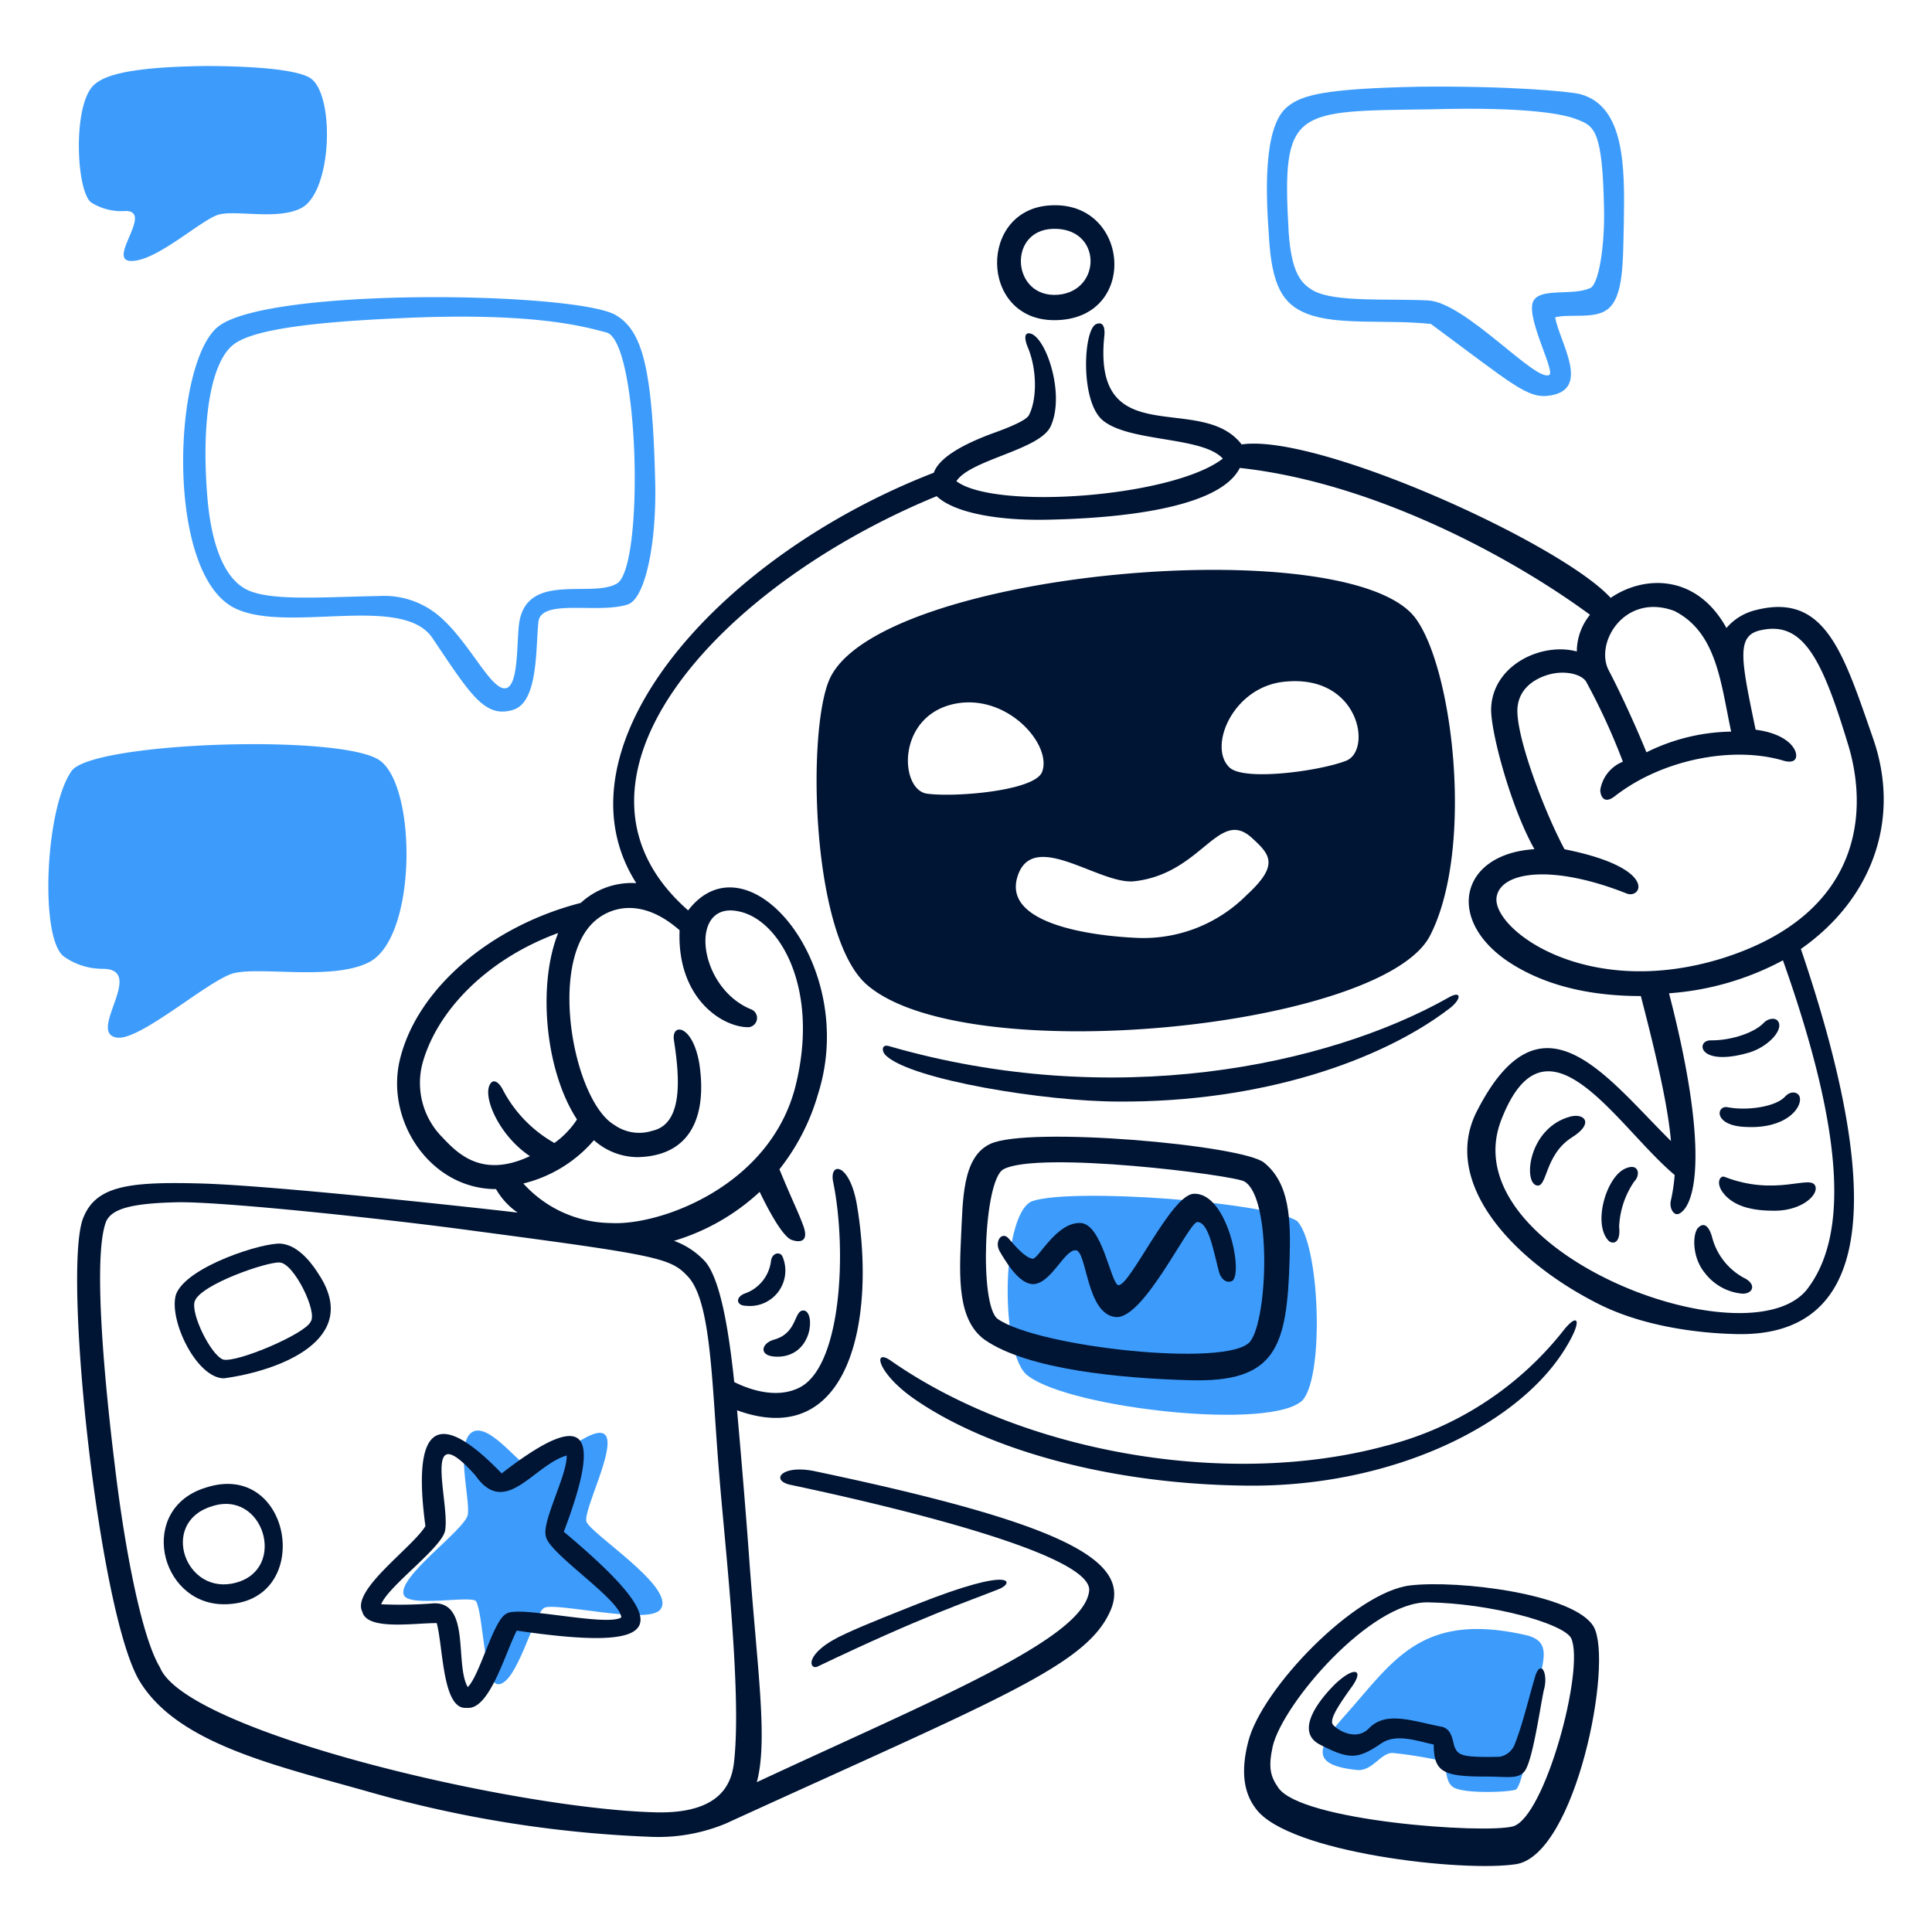 <svg xmlns="http://www.w3.org/2000/svg" viewBox="0 0 400 400" id="Bots--Streamline-Manila.svg" height="400" width="400"><desc>Bots Streamline Illustration: https://streamlinehq.com</desc><g><path d="M26.098 43.68c5.844 0.132 -4.678 10.914 1.558 10.33 5.262 -0.4 14 -8.472 17.542 -9.552 3.482 -1.062 12.28 1.17 17.152 -1.364 6.432 -3.314 7.016 -23.39 1.95 -26.894 -2.924 -1.948 -13.06 -2.534 -21.83 -2.534 -15 0.2 -20.66 1.754 -23 3.9 -4.484 4.092 -3.702 22.024 -0.584 24.362a11.812 11.812 0 0 0 7.212 1.752Z" fill="#3d9cfb" stroke-width="1"></path><path d="M78.722 157.506C71.12 151.854 18.886 153.6 14.8 159.65c-5.458 7.8 -6.626 34.694 -1.558 38.4a13.826 13.826 0 0 0 8 2.534c9.162 0 -3.314 13.254 2.924 14.23 4.678 0.778 18.516 -11.5 23.974 -13.254 5.458 -1.56 20.66 1.558 28.262 -2.34 9.922 -5.07 9.922 -36.062 2.32 -41.714Z" fill="#3d9cfb" stroke-width="1"></path><path d="M47.926 125.54c10.308 6.042 35.046 -2.8 41.518 6.432 7.99 11.89 10.914 16.764 16.76 15 5.264 -1.56 4.678 -12.67 5.264 -18.128 0.4 -5.068 12.438 -1.666 18.516 -3.702 3.682 -1.236 6.042 -13.06 5.652 -25.924 -0.584 -23.39 -2.728 -30.99 -8.382 -34.11 -9.16 -4.676 -70.876 -5.63 -81.86 2.34 -9.466 6.878 -11.306 49.908 2.532 58.092Zm0.4 -54.184c3.898 -3.118 16.372 -4.678 34.108 -5.458 28.066 -1.364 38.6 1.756 43.074 2.924 6.822 1.56 8 48.922 2.146 52.04 -5.264 2.924 -18.106 -2.296 -20.076 7.6 -0.702 3.524 0 13.644 -2.924 14.034 -3.118 0.4 -7.6 -9.94 -14.034 -15.2a17.556 17.556 0 0 0 -12.092 -3.896c-12.084 0.2 -23.2 1.168 -27.872 -1.56 -4.092 -2.34 -7.016 -8.772 -7.8 -19.882 -1.166 -15.594 0.978 -27.094 5.462 -30.602Z" fill="#3d9cfb" stroke-width="1"></path><path d="M327.232 19.51c-2.144 -0.584 -14.814 -1.754 -33.33 -1.56 -19.88 0.4 -24.364 1.754 -27.288 4.094 -5.262 4.094 -4.482 18.712 -3.896 26.898 0.584 10.33 2.924 14.034 7.8 15.982 6.432 2.534 16.372 1.17 25.728 2.144 17.152 12.67 20.076 15.6 24.752 14.814 8.382 -1.364 1.95 -10.916 0.976 -16.178 2.924 -0.78 7.99 0.4 10.72 -1.56C336.2 61.612 336 54.4 336.2 46.018c0.2 -11.5 0.2 -23.974 -8.968 -26.508Zm1.95 40.152c-3.51 1.558 -9.746 0 -11.5 2.338 -2.34 2.73 4.288 14.618 3.118 15.6 -2.73 1.754 -17.348 -15 -25.144 -15.4 -8.38 -0.4 -19.1 0.4 -23.584 -1.95 -2.922 -1.558 -4.676 -4.092 -5.262 -12.084 -1.522 -25.894 1.126 -25.128 29.432 -25.534 21.05 -0.584 28.066 1.17 30.4 2.146 3.508 1.364 5.164 2.33 5.458 18.71 0.144 7.79 -1.164 15.588 -2.918 16.174Z" fill="#3d9cfb" stroke-width="1"></path><path d="M121.4 315c-0.586 -2.534 6.238 -15.4 3.898 -17.93s-12.668 7.212 -14.618 7.4c-2.144 0.2 -9.16 -10.136 -12.864 -8s-0.4 14.034 -0.974 17.152 -14.618 12.864 -13.254 16.568c0.974 2.728 14.228 0 15 1.364 1.558 3.118 1.558 16.958 4.482 17.152 3.9 0.2 7.4 -14.424 9.552 -15.788s22.024 3.704 24.168 0.2c3.134 -4.482 -14.602 -15.59 -15.39 -18.118Z" fill="#3d9cfb" stroke-width="1"></path><path d="M316.122 338.576c-22.024 -5.066 -27.678 5.458 -37.812 16.764 -6.238 7.016 -6.432 10.134 2.534 11.108 3.312 0.4 5.066 -3.702 7.6 -3.508a93.494 93.494 0 0 1 9.746 1.56c1.754 0.584 0.586 4.482 2.924 5.652s10.526 0.974 12.67 0.39c1.558 -0.586 4.286 -16.372 5.456 -25.144 0.78 -3.702 0.586 -5.846 -3.118 -6.822Z" fill="#3d9cfb" stroke-width="1"></path><path d="M213.6 248.724c-6.432 2.924 -6.626 32.55 -0.584 36.252 8.966 6.628 50.48 11.304 56.718 4.874 4.482 -5.264 3.508 -32.16 -1.17 -37.032 -5.652 -3.9 -46.778 -7.018 -54.964 -4.094Z" fill="#3d9cfb" stroke-width="1"></path><path d="M387.85 153.024c-6.238 -17.932 -9.942 -30.4 -24.364 -26.704a11.484 11.484 0 0 0 -6.042 3.704c-6.238 -11.304 -17.154 -10.914 -23.974 -6.238 -10.33 -11.304 -60.618 -34.108 -76.4 -31.77 -8.382 -10.914 -30.8 1.95 -28.458 -22.22 0.2 -1.558 0 -3.312 -1.56 -2.728 -2.728 0.78 -3.508 15.788 1.17 19.88 5.458 4.678 20.66 3.314 24.948 8 -10.33 8 -47.168 10.72 -55.158 4.678 2.922 -4.484 17.15 -6.432 19.49 -11.304 3.118 -6.628 -0.974 -18.712 -4.288 -19.296 -1.364 -0.2 -0.974 1.558 -0.4 2.924 1.95 4.676 1.874 10.872 0.2 14.032 -0.614 1.154 -4.678 2.728 -7.4 3.704 -7.4 2.728 -11.306 5.456 -12.28 8.186C148.11 115.4 114 154.972 131.738 182.844a15.576 15.576 0 0 0 -11.5 4.094c-18.906 4.872 -33.914 17.93 -37.422 32.354 -3.12 12.67 6.236 26.898 19.88 26.898a14.818 14.818 0 0 0 4.484 4.872c-3.118 -0.4 -50.092 -5.652 -65.88 -6.042 -15 -0.4 -21.636 0.586 -24.168 7.4 -4.094 11.5 3.312 81.278 11.694 95.506 7.8 13.058 28.068 17.542 47.364 23a246.106 246.106 0 0 0 58.276 9.356 36.434 36.434 0 0 0 15.788 -2.73c57.108 -26.116 74.846 -32.744 79.718 -44.244 4.288 -10.33 -10.136 -17.932 -61 -28.652 -7.018 -1.558 -9.552 1.754 -5.458 2.73 21.246 4.482 62.956 14.422 61.98 22.024 -1.168 9.94 -31.574 22.22 -68.8 39.566 2.34 -8.77 0.076 -23.418 -1.558 -46 -0.6 -8.4 -1.56 -20.076 -2.534 -30.99 23.214 8.44 28.932 -18.6 24.752 -42.882 -1.558 -8.38 -5.652 -8.574 -4.872 -4.482 2.924 14.23 1.754 38.4 -7.016 42.686 -5.068 2.534 -11.11 0 -13.45 -1.17 -1.17 -11.11 -2.864 -20.902 -5.848 -24.754a16.136 16.136 0 0 0 -6.626 -4.482 44.874 44.874 0 0 0 17.738 -10.136c2.534 5.262 5.056 9.386 6.626 9.94 1.744 0.618 3.704 0.4 2.338 -3.118 -1.168 -3.118 -2.144 -4.872 -4.872 -11.5a45.078 45.078 0 0 0 8 -15.6c8.492 -26.73 -14.62 -53.99 -26.898 -38 -30.212 -26.508 5.458 -66.854 51.456 -85.76 3.704 3.508 12.864 5.068 22.8 4.874 10.136 -0.2 35.278 -1.366 39.956 -10.72 27.094 2.924 55.55 17.93 72.508 30.4a12.106 12.106 0 0 0 -2.73 7.6c-7.212 -1.95 -17.346 2.728 -17.736 11.696 -0.2 4.678 4.094 20.66 8.966 29.236 -15.4 0.974 -18.518 14.618 -5.264 23.388 5.652 3.704 14.23 7.018 27.288 7.018 3.704 14.228 5.652 23.388 6.238 30.016 -13.45 -13.254 -26.898 -32.55 -40.346 -5.848 -7.018 14.424 7.212 30.21 24.558 39.176 9.55 5.068 21.44 6.434 28.846 6.628 28.458 0.974 31.576 -27.482 13.838 -79.718 14.998 -10.512 20.65 -27.074 14.998 -43.45ZM91.586 235.47a15.974 15.974 0 0 1 -4.092 -15.4c3.118 -11.11 13.644 -21.634 28.066 -26.898 -4.288 10.72 -2.728 28.458 3.898 38.6a18.238 18.238 0 0 1 -4.678 4.874 27.032 27.032 0 0 1 -10.718 -11.11c-0.586 -1.17 -1.756 -2.34 -2.534 -1.17 -1.754 2.534 1.752 10.72 8.186 15 -9.94 4.68 -15.008 -0.584 -18.128 -3.896Zm50.678 28.652c5.066 5.068 5.066 22.22 6.626 40.93 1.17 14.812 4.678 44.83 3.118 59.448 -0.4 3.898 -1.948 11.11 -16.372 10.72 -29.626 -0.78 -97.26 -16.762 -102.522 -30.016 -3.898 -6.432 -7.4 -25.34 -9.356 -41.906 -1.948 -15.788 -4.678 -43.27 -1.754 -50.482 1.17 -2.338 4.486 -3.678 14.618 -3.898 8.972 -0.2 42.296 3.314 61 5.848 38.208 5.068 41.132 5.652 44.642 9.356Zm-1.56 -71.522c-0.586 14.032 8.772 20.076 14.228 20.076a1.92 1.92 0 0 0 0.586 -3.704c-11.112 -4.482 -13.06 -22.6 -2.534 -20.27 8.576 1.754 16.76 16.176 11.694 36.254 -5.264 20.66 -28.066 28.844 -38.2 28.26a24.766 24.766 0 0 1 -18.126 -8.186 28 28 0 0 0 14.618 -8.966 13.68 13.68 0 0 0 8.966 3.51c11.308 -0.2 14.422 -8.772 12.862 -19.296 -1.364 -8.188 -5.846 -8.576 -5.262 -4.874 1.17 7.6 1.98 17.282 -4.482 18.712a8.902 8.902 0 0 1 -7.8 -1.17c-8.38 -4.872 -13.78 -32.886 -4.482 -41.906 3.266 -3.178 9.94 -5.468 17.932 1.56Zm206.02 -66.074c8.77 4.482 9.55 15 11.694 24.948a40.628 40.628 0 0 0 -17.542 4.288c-1.56 -3.898 -4.958 -11.556 -7.8 -16.958 -3 -5.724 3.324 -16.188 13.648 -12.288Zm-36.838 59.046c0.974 -5.066 11.382 -6.732 26.896 -0.584 3.098 1.226 6.628 -5.262 -12.864 -9.16 -4.092 -7.6 -10.134 -23.4 -9.744 -29.236 0.4 -5.068 5.262 -6.628 6.82 -7.018 3.12 -0.78 6.434 0 7.4 1.56A132.514 132.514 0 0 1 336 157.7a7.586 7.586 0 0 0 -4.678 5.848c0 0.976 0.586 3.118 2.924 1.364 9.942 -7.8 24.754 -10.524 35.084 -7.4 1.364 0.39 2.73 0.2 2.534 -1.364s-2.338 -4.288 -8.38 -5.068c-3.12 -15 -4.094 -19.686 1.364 -20.66 8.576 -1.754 12.474 6.238 17.736 23.584 4.288 13.838 3.118 35.278 -26.118 44.44 -28.454 8.756 -47.944 -6.444 -46.58 -12.872Zm64.32 81.278c-12.086 15.6 -74.066 -7.8 -63.346 -35.084 9.356 -23.974 23.974 1.56 35.864 11.5a38.152 38.152 0 0 1 -0.78 5.264c-0.4 1.558 0.6 3.338 1.754 2.728 3.55 -1.872 6.042 -14.034 -2.144 -45.61a58.632 58.632 0 0 0 23.584 -6.822c13.062 36.838 13.262 57.304 5.062 68.024Z" fill="#001434" stroke-width="1"></path><path d="M161.364 280.884c7.016 -0.39 7.4 -9.356 5.068 -9.552 -2.144 -0.2 -1.17 4.678 -6.238 6.044 -2.728 0.778 -3.312 3.702 1.17 3.508Z" fill="#001434" stroke-width="1"></path><path d="M247.124 247.164c-4.678 0.2 -13.254 19.296 -15.6 18.906 -1.56 -0.39 -3.314 -12.668 -7.8 -12.864 -5.068 -0.2 -8.768 7.578 -9.942 7.4 -1.554 -0.226 -3.508 -2.534 -4.872 -4.092 -1.364 -1.754 -3.118 0.4 -1.948 2.534 2.924 5.068 5.066 6.822 7.016 6.822 3.704 -0.2 6.432 -7.212 8.77 -7.016s2.144 13.448 8.382 13.836c5.846 0.2 15 -19.684 16.762 -19.684 2.338 0 3.314 5.848 4.484 10.33 0.39 1.364 1.364 2.338 2.532 1.948 2.742 -0.578 -0.572 -18.51 -7.784 -18.12Z" fill="#001434" stroke-width="1"></path><path d="M205.024 236.834c-5.848 2.73 -5.652 11.696 -6.042 19.102 -0.39 8.38 -0.78 17.346 4.872 21.438 8.966 6.238 28.458 8 42.296 8.382 18.126 0.586 20.32 -6.828 20.854 -25.144 0.24 -8.2 0 -15.6 -5.262 -19.88 -4.482 -3.702 -48.922 -7.602 -56.718 -3.898Zm53.8 40.932c-4.484 5.456 -43.856 1.168 -52.238 -4.678 -3.896 -2.73 -2.922 -28.848 1.17 -31 7.212 -3.898 47.558 1.17 49.898 2.534 5.648 3.322 4.868 28.466 1.166 33.144Z" fill="#001434" stroke-width="1"></path><path d="M218.278 66.288c17.542 0 15.788 -24.558 -0.584 -23.778 -15.204 0.584 -15.008 23.778 0.584 23.778Zm-0.39 -18.906c10.33 -0.4 10.33 12.864 1.17 13.644 -9.552 0.774 -10.526 -13.254 -1.17 -13.644Z" fill="#001434" stroke-width="1"></path><path d="M317.876 346.958c-1.558 5.262 -2.534 9.744 -4.288 14.228a4.104 4.104 0 0 1 -3.118 2.534c-8.186 0.2 -8.576 -0.4 -9.356 -2.144 -0.39 -1.364 -0.584 -3.704 -2.728 -4.092 -6.042 -1.17 -11.5 -3.314 -15 0.388 -2.728 2.73 -6.628 0.2 -7.4 -0.778s0.778 -3.51 3.702 -7.6c2.924 -3.898 0.78 -4.678 -3.312 -0.78 -4.094 4.094 -8 9.94 -3.12 12.474 6.042 3.118 7.8 3.118 12.668 -0.2 3.12 -2.142 7.212 -0.584 10.916 0.2 0 5.652 1.95 6.628 10.526 6.628 4.676 0 6.822 0.584 8.186 -0.976 1.754 -1.948 3.314 -13.448 4.092 -16.956 0.956 -3.316 -0.598 -6.434 -1.768 -2.926Z" fill="#001434" stroke-width="1"></path><path d="M169.356 345c22.024 -10.524 30.6 -13.254 37.422 -15.982 3.12 -1.168 3.704 -5.068 -16.958 3.118 -2.922 1.17 -10.914 4.29 -14.618 6.044 -9.16 4.1 -7.602 7.804 -5.846 6.82Z" fill="#001434" stroke-width="1"></path><path d="M299.75 206.622c-24.948 14.034 -69.388 23.39 -115.776 9.942 -1.364 -0.39 -1.56 0.974 -0.584 1.948 5.262 5.068 33.134 9.552 48.142 9.552 29.43 0.2 54.378 -8.382 68.6 -19.296 2.542 -1.95 2.542 -3.9 -0.382 -2.146Z" fill="#001434" stroke-width="1"></path><path d="M291.954 328.246c-11.5 1.366 -30.8 21.44 -33.524 32.356 -1.56 6.042 -0.976 10.524 1.558 13.838 6.626 9.162 43.076 13.254 54 11.5 12.28 -2.144 20.076 -41.71 15.982 -49.118 -3.906 -6.822 -28.076 -9.746 -38.016 -8.576Zm21.246 49.898c-6.042 1.558 -43.77 -1.092 -48.532 -8 -1.6 -2.314 -2.144 -4.092 -1.17 -8.576 2.146 -8.966 20.272 -30.016 32.16 -29.822 12.866 0.2 27.872 4.288 29.626 7.4 2.916 6.254 -5.458 37.254 -12.084 38.998Z" fill="#001434" stroke-width="1"></path><path d="M161.948 260.028c-0.6 -0.96 -2.178 -0.588 -2.338 1.17a8.168 8.168 0 0 1 -5.458 6.626c-1.948 0.78 -1.754 2.534 0.4 2.534a7.34 7.34 0 0 0 7.396 -10.33Z" fill="#001434" stroke-width="1"></path><path d="M58.258 257.494c-3.51 -0.388 -19.688 4.678 -21.83 10.526 -1.56 5.262 4.288 17.346 9.94 17.346 11.5 -1.558 28.456 -8 19.686 -21.44 -0.976 -1.56 -3.9 -6.042 -7.796 -6.432Zm6.042 16.178c-1.17 2.534 -15.4 8.576 -18.128 7.8 -2.532 -0.974 -6.762 -9.528 -5.846 -12.084 1.248 -3.48 15 -8.186 17.542 -8 2.932 0.012 7.992 10.334 6.432 12.284Z" fill="#001434" stroke-width="1"></path><path d="M88.078 315.968c-2.728 4.482 -15.4 13.254 -13.058 17.736 0.974 3.898 10.524 2.338 15.4 2.338 1.364 5.07 1.168 18.128 6.236 17.542 4.678 0.586 8 -11.498 10.332 -15.982 30.6 4.484 33.718 -0.39 9.744 -20.466 7.212 -19.1 6.238 -26.898 -12.864 -12.084 -15.4 -15.982 -18.13 -6.432 -15.79 10.916Zm10.33 -10.526c6.238 8.966 12.084 -2.144 18.908 -4.092 0.2 3.898 -5.264 13.838 -4.288 16.762 0.584 3.508 15.4 13.058 15.6 16.762 -3.12 1.948 -21.246 -2.534 -23.78 -0.78 -2.728 1.364 -5.456 12.67 -8 15.2 -2.73 -4.678 0.6 -17.54 -7.018 -17.346a86.706 86.706 0 0 1 -10.914 0.2c1.56 -3.9 12.864 -11.89 13.254 -15.4 0.976 -5.654 -5.066 -23.974 6.23 -11.306Z" fill="#001434" stroke-width="1"></path><path d="M362.12 217.928c3.9 -1.17 7.17 -4.65 6.042 -6.432 -0.6 -0.96 -2.142 -0.586 -2.924 0.2 -1.752 1.948 -6.43 3.702 -10.914 3.702 -3.312 -0.198 -2.924 5.648 7.796 2.53Z" fill="#001434" stroke-width="1"></path><path d="M336.588 241.902c-3.898 1.558 -6.822 11.11 -3.704 14.812 0.78 0.976 2.728 0.976 2.34 -2.728a17.866 17.866 0 0 1 3.118 -9.356c1.364 -1.364 0.974 -3.898 -1.754 -2.728Z" fill="#001434" stroke-width="1"></path><path d="M325.088 231.182c-8.576 2.338 -9.728 13.4 -7.018 14.228 2.356 0.728 1.56 -6.236 7.4 -9.94 4.686 -2.924 2.542 -5.07 -0.382 -4.288Z" fill="#001434" stroke-width="1"></path><path d="M171.694 140.744c-4.678 10.914 -3.704 53.21 7.8 63.15 20.466 17.738 106.616 8.966 116.556 -10.134 9.162 -17.738 4.874 -54.966 -2.924 -65.686 -13.452 -18.516 -111.686 -9.94 -121.432 12.67Zm20.272 23.584c-5.848 -0.78 -6.434 -16.568 6.236 -18.712 10.72 -1.754 19.686 8.772 17.542 14.23 -1.56 3.896 -17.932 5.262 -23.778 4.482Zm66.074 21.05a30.134 30.134 0 0 1 -23.2 8.772c-8.188 -0.4 -28.068 -2.73 -23.974 -13.254 3.508 -8.966 16.956 2.338 23.974 1.558 14.032 -1.558 17.446 -15.312 24.362 -8.966 3.764 3.45 5.752 5.558 -1.162 11.89Zm20.66 -27.872c-5.458 2.144 -21.246 4.288 -24.17 1.364 -4.482 -4.288 0.78 -16.762 11.5 -17.736 15.398 -1.56 18.126 14.228 12.67 16.372Z" fill="#001434" stroke-width="1"></path><path d="M189.042 289.46c15 10.526 40.54 17.932 69.582 18.126 29.626 0.2 55.744 -12.474 65.49 -28.456 3.704 -6.042 2.534 -7.4 -0.39 -3.704a68.238 68.238 0 0 1 -37.032 23.974c-32.55 8.77 -75.04 1.364 -102.328 -17.736 -3.704 -2.534 -2.73 2.536 4.678 7.796Z" fill="#001434" stroke-width="1"></path><path d="M360.952 264.512a13.4 13.4 0 0 1 -6.432 -8.188c-0.39 -1.558 -1.366 -3.702 -2.924 -2.142 -1.17 1.168 -1.364 6.042 1.364 9.354a11 11 0 0 0 7.6 4.288c2.342 0.196 3.314 -1.948 0.392 -3.312Z" fill="#001434" stroke-width="1"></path><path d="M357.638 229.232c-2.338 -0.39 -2.924 3.898 3.898 4.094 8.186 0.4 11.5 -3.898 11.11 -6.042 -0.2 -1.17 -1.754 -1.56 -2.924 -0.39 -1.948 2.338 -8.186 3.118 -12.084 2.338Z" fill="#001434" stroke-width="1"></path><path d="M42.664 307.976c-14.228 4.288 -9.746 23.974 3.508 24.168 19.102 0.196 14.628 -30.016 -3.508 -24.168Zm6.238 19.686c-10.526 2.924 -15.984 -12.474 -5.068 -15.788 10.724 -3.58 15.706 12.906 5.068 15.788Z" fill="#001434" stroke-width="1"></path><path d="M357.054 243.656c-0.976 -0.4 -2.094 1.508 0.2 3.898 2.2 2.292 5.654 3.118 10.136 3.118 5.848 0 9.354 -3.508 8.38 -5.262 -1.17 -2.144 -8.192 2.338 -18.716 -1.754Z" fill="#001434" stroke-width="1"></path></g></svg>